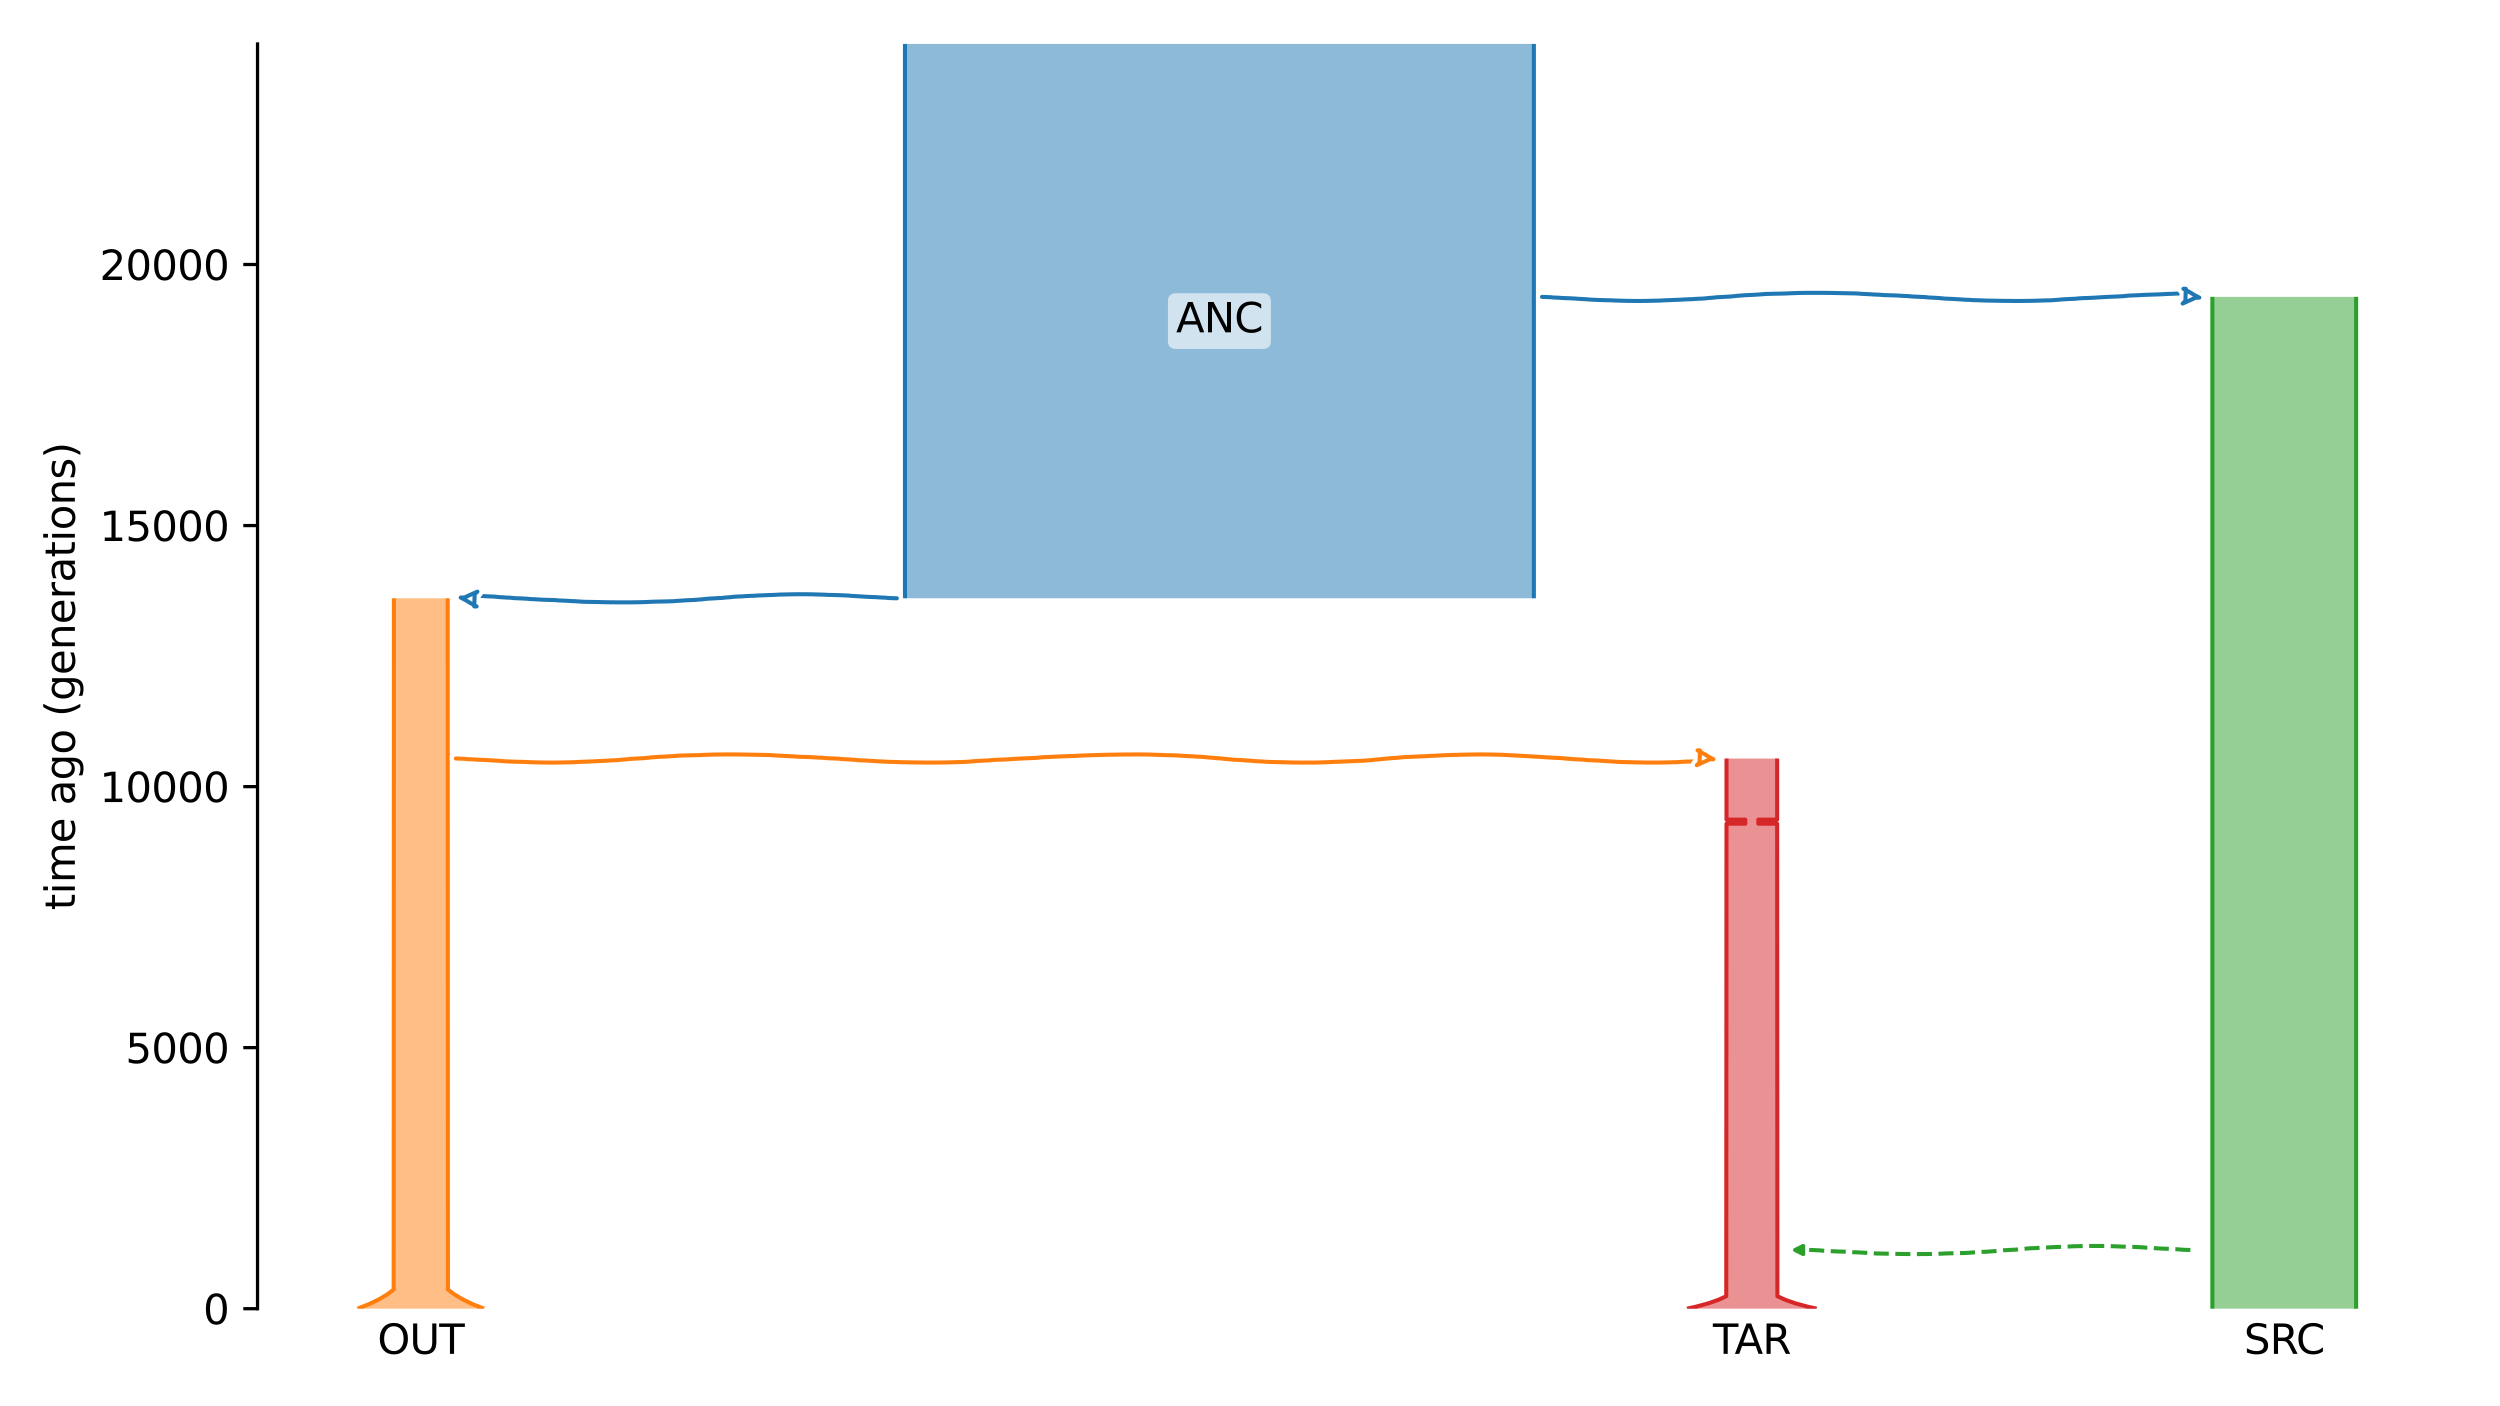 <?xml version="1.0" encoding="utf-8" standalone="no"?>
<!DOCTYPE svg PUBLIC "-//W3C//DTD SVG 1.1//EN"
  "http://www.w3.org/Graphics/SVG/1.1/DTD/svg11.dtd">
<svg xmlns:xlink="http://www.w3.org/1999/xlink" width="614.4pt" height="345.6pt" viewBox="0 0 614.4 345.6" xmlns="http://www.w3.org/2000/svg" version="1.1">
 <defs>
  <style type="text/css">*{stroke-linejoin: round; stroke-linecap: butt}</style>
 </defs>
 <g id="figure_1">
  <g id="patch_1">
   <path d="M 0 345.6 
L 614.4 345.6 
L 614.4 0 
L 0 0 
z
" style="fill: #ffffff"/>
  </g>
  <g id="axes_1">
   <g id="patch_2">
    <path d="M 63.291 321.622 
L 603.6 321.622 
L 603.6 10.8 
L 63.291 10.8 
z
" style="fill: #ffffff"/>
   </g>
   <path d="M 538.305 307.2 
L 537.305 307.169 
L 536.305 307.132 
L 535.305 307.034 
L 534.305 307.002 
L 533.305 306.928 
L 532.305 306.889 
L 531.305 306.854 
L 530.305 306.796 
L 529.305 306.726 
L 528.305 306.674 
L 527.305 306.615 
L 526.305 306.527 
L 525.305 306.48 
L 524.305 306.438 
L 523.305 306.408 
L 522.305 306.382 
L 521.305 306.36 
L 520.305 306.306 
L 519.305 306.278 
L 518.305 306.248 
L 517.305 306.223 
L 516.305 306.212 
L 515.305 306.202 
L 514.305 306.202 
L 513.305 306.211 
L 512.305 306.223 
L 511.305 306.254 
L 510.305 306.265 
L 509.305 306.295 
L 508.305 306.355 
L 507.305 306.392 
L 506.305 306.431 
L 505.305 306.474 
L 504.305 306.507 
L 503.305 306.574 
L 502.305 306.613 
L 501.305 306.656 
L 500.305 306.726 
L 499.305 306.763 
L 498.305 306.821 
L 497.305 306.932 
L 496.305 307.003 
L 495.305 307.116 
L 494.305 307.162 
L 493.305 307.223 
L 492.305 307.271 
L 491.305 307.352 
L 490.305 307.471 
L 489.305 307.541 
L 488.305 307.624 
L 487.305 307.657 
L 486.305 307.708 
L 485.305 307.777 
L 484.305 307.843 
L 483.305 307.92 
L 482.305 307.947 
L 481.305 307.974 
L 480.305 307.996 
L 479.305 308.016 
L 478.305 308.042 
L 477.305 308.092 
L 476.305 308.127 
L 475.305 308.163 
L 474.305 308.178 
L 473.305 308.194 
L 472.305 308.198 
L 471.305 308.2 
L 470.305 308.2 
L 469.305 308.198 
L 468.305 308.184 
L 467.305 308.176 
L 466.305 308.154 
L 465.305 308.131 
L 464.305 308.114 
L 463.305 308.096 
L 462.305 308.075 
L 461.305 308.059 
L 460.305 307.996 
L 459.305 307.921 
L 458.305 307.888 
L 457.305 307.82 
L 456.305 307.766 
L 455.305 307.733 
L 454.305 307.643 
L 453.305 307.614 
L 452.305 307.583 
L 451.305 307.552 
L 450.305 307.497 
L 449.305 307.432 
L 448.305 307.394 
L 447.305 307.298 
L 446.305 307.249 
L 445.305 307.205 
L 444.305 307.165 
L 443.305 307.056 
L 442.158 307.015 
" clip-path="url(#p89b4f43049)" style="fill: none; stroke-dasharray: 3.7,1.6; stroke-dashoffset: 0; stroke: #2ca02c"/>
   <g id="patch_3">
    <path d="M 222.404 10.8 
L 222.404 147.036 
M 376.963 10.8 
L 376.963 147.036 
" clip-path="url(#p89b4f43049)" style="fill: none; stroke: #ffffff; stroke-width: 3; stroke-linejoin: miter"/>
    <path d="M 222.404 10.8 
L 222.404 147.036 
M 376.963 10.8 
L 376.963 147.036 
" clip-path="url(#p89b4f43049)" style="fill: none; stroke: #1f77b4; stroke-linejoin: miter"/>
    <g id="PolyCollection_1">
     <path d="M 376.963 10.8 
L 222.404 10.8 
L 222.404 147.036 
L 376.963 147.036 
L 376.963 147.036 
L 376.963 10.8 
z
" clip-path="url(#p89b4f43049)" style="fill: #1f77b4; fill-opacity: 0.5"/>
    </g>
    <g id="patch_4">
     <path d="M 96.805 147.036 
L 96.748 316.935 
L 95.138 318.131 
L 93.139 319.326 
L 90.768 320.474 
L 87.984 321.574 
L 87.85 321.622 
M 110.025 147.036 
L 110.083 316.935 
L 111.693 318.131 
L 113.691 319.326 
L 116.062 320.474 
L 118.847 321.574 
L 118.981 321.622 
L 118.981 321.622 
" clip-path="url(#p89b4f43049)" style="fill: none; stroke: #ffffff; stroke-width: 3; stroke-linejoin: miter"/>
     <path d="M 96.805 147.036 
L 96.748 316.935 
L 95.138 318.131 
L 93.139 319.326 
L 90.768 320.474 
L 87.984 321.574 
L 87.85 321.622 
M 110.025 147.036 
L 110.083 316.935 
L 111.693 318.131 
L 113.691 319.326 
L 116.062 320.474 
L 118.847 321.574 
L 118.981 321.622 
L 118.981 321.622 
" clip-path="url(#p89b4f43049)" style="fill: none; stroke: #ff7f0e; stroke-linejoin: miter"/>
     <g id="PolyCollection_2">
      <path d="M 110.025 147.036 
L 96.805 147.036 
L 96.805 316.887 
L 96.805 316.887 
L 96.748 316.935 
L 96.69 316.983 
L 96.631 317.031 
L 96.572 317.079 
L 96.513 317.126 
L 96.453 317.174 
L 96.393 317.222 
L 96.332 317.27 
L 96.27 317.318 
L 96.208 317.366 
L 96.145 317.413 
L 96.082 317.461 
L 96.018 317.509 
L 95.954 317.557 
L 95.889 317.605 
L 95.824 317.653 
L 95.758 317.7 
L 95.691 317.748 
L 95.624 317.796 
L 95.557 317.844 
L 95.488 317.892 
L 95.42 317.939 
L 95.35 317.987 
L 95.28 318.035 
L 95.209 318.083 
L 95.138 318.131 
L 95.066 318.179 
L 94.994 318.226 
L 94.92 318.274 
L 94.847 318.322 
L 94.772 318.37 
L 94.697 318.418 
L 94.621 318.466 
L 94.545 318.513 
L 94.468 318.561 
L 94.39 318.609 
L 94.312 318.657 
L 94.233 318.705 
L 94.153 318.752 
L 94.072 318.8 
L 93.991 318.848 
L 93.909 318.896 
L 93.827 318.944 
L 93.743 318.992 
L 93.659 319.039 
L 93.574 319.087 
L 93.489 319.135 
L 93.403 319.183 
L 93.316 319.231 
L 93.228 319.279 
L 93.139 319.326 
L 93.05 319.374 
L 92.96 319.422 
L 92.869 319.47 
L 92.778 319.518 
L 92.685 319.565 
L 92.592 319.613 
L 92.498 319.661 
L 92.403 319.709 
L 92.307 319.757 
L 92.211 319.805 
L 92.114 319.852 
L 92.015 319.9 
L 91.916 319.948 
L 91.816 319.996 
L 91.716 320.044 
L 91.614 320.092 
L 91.512 320.139 
L 91.408 320.187 
L 91.304 320.235 
L 91.199 320.283 
L 91.092 320.331 
L 90.985 320.378 
L 90.877 320.426 
L 90.768 320.474 
L 90.659 320.522 
L 90.548 320.57 
L 90.436 320.618 
L 90.323 320.665 
L 90.209 320.713 
L 90.095 320.761 
L 89.979 320.809 
L 89.862 320.857 
L 89.744 320.905 
L 89.626 320.952 
L 89.506 321 
L 89.385 321.048 
L 89.263 321.096 
L 89.14 321.144 
L 89.016 321.191 
L 88.891 321.239 
L 88.765 321.287 
L 88.637 321.335 
L 88.509 321.383 
L 88.38 321.431 
L 88.249 321.478 
L 88.117 321.526 
L 87.984 321.574 
L 87.85 321.622 
L 118.981 321.622 
L 118.981 321.622 
L 118.847 321.574 
L 118.714 321.526 
L 118.582 321.478 
L 118.451 321.431 
L 118.322 321.383 
L 118.193 321.335 
L 118.066 321.287 
L 117.94 321.239 
L 117.815 321.191 
L 117.691 321.144 
L 117.568 321.096 
L 117.446 321.048 
L 117.325 321 
L 117.205 320.952 
L 117.086 320.905 
L 116.969 320.857 
L 116.852 320.809 
L 116.736 320.761 
L 116.621 320.713 
L 116.508 320.665 
L 116.395 320.618 
L 116.283 320.57 
L 116.172 320.522 
L 116.062 320.474 
L 115.953 320.426 
L 115.845 320.378 
L 115.738 320.331 
L 115.632 320.283 
L 115.527 320.235 
L 115.423 320.187 
L 115.319 320.139 
L 115.217 320.092 
L 115.115 320.044 
L 115.014 319.996 
L 114.914 319.948 
L 114.815 319.9 
L 114.717 319.852 
L 114.62 319.805 
L 114.523 319.757 
L 114.428 319.709 
L 114.333 319.661 
L 114.239 319.613 
L 114.145 319.565 
L 114.053 319.518 
L 113.961 319.47 
L 113.871 319.422 
L 113.781 319.374 
L 113.691 319.326 
L 113.603 319.279 
L 113.515 319.231 
L 113.428 319.183 
L 113.342 319.135 
L 113.256 319.087 
L 113.171 319.039 
L 113.087 318.992 
L 113.004 318.944 
L 112.922 318.896 
L 112.84 318.848 
L 112.758 318.8 
L 112.678 318.752 
L 112.598 318.705 
L 112.519 318.657 
L 112.441 318.609 
L 112.363 318.561 
L 112.286 318.513 
L 112.209 318.466 
L 112.134 318.418 
L 112.059 318.37 
L 111.984 318.322 
L 111.91 318.274 
L 111.837 318.226 
L 111.765 318.179 
L 111.693 318.131 
L 111.621 318.083 
L 111.551 318.035 
L 111.481 317.987 
L 111.411 317.939 
L 111.342 317.892 
L 111.274 317.844 
L 111.206 317.796 
L 111.139 317.748 
L 111.073 317.7 
L 111.007 317.653 
L 110.941 317.605 
L 110.877 317.557 
L 110.812 317.509 
L 110.749 317.461 
L 110.685 317.413 
L 110.623 317.366 
L 110.561 317.318 
L 110.499 317.27 
L 110.438 317.222 
L 110.378 317.174 
L 110.318 317.126 
L 110.258 317.079 
L 110.199 317.031 
L 110.141 316.983 
L 110.083 316.935 
L 110.025 316.887 
L 110.025 316.887 
L 110.025 147.036 
z
" clip-path="url(#p89b4f43049)" style="fill: #ff7f0e; fill-opacity: 0.5"/>
     </g>
     <g id="patch_5">
      <path d="M 543.708 72.964 
L 543.708 321.622 
M 579.04 72.964 
L 579.04 321.622 
" clip-path="url(#p89b4f43049)" style="fill: none; stroke: #ffffff; stroke-width: 3; stroke-linejoin: miter"/>
      <path d="M 543.708 72.964 
L 543.708 321.622 
M 579.04 72.964 
L 579.04 321.622 
" clip-path="url(#p89b4f43049)" style="fill: none; stroke: #2ca02c; stroke-linejoin: miter"/>
      <g id="PolyCollection_3">
       <path d="M 579.04 72.964 
L 543.708 72.964 
L 543.708 321.622 
L 579.04 321.622 
L 579.04 321.622 
L 579.04 72.964 
z
" clip-path="url(#p89b4f43049)" style="fill: #2ca02c; fill-opacity: 0.5"/>
      </g>
      <g id="patch_6">
       <path d="M 424.303 186.413 
L 424.303 201.437 
L 428.929 201.437 
L 428.929 202.438 
L 424.303 202.438 
L 424.243 318.561 
L 422.33 319.435 
L 419.934 320.279 
L 416.839 321.122 
L 414.593 321.622 
M 436.755 186.413 
L 436.755 201.437 
L 432.128 201.437 
L 432.128 202.438 
L 436.755 202.438 
L 436.814 318.561 
L 438.728 319.435 
L 441.124 320.279 
L 444.219 321.122 
L 446.465 321.622 
L 446.465 321.622 
" clip-path="url(#p89b4f43049)" style="fill: none; stroke: #ffffff; stroke-width: 3; stroke-linejoin: miter"/>
       <path d="M 424.303 186.413 
L 424.303 201.437 
L 428.929 201.437 
L 428.929 202.438 
L 424.303 202.438 
L 424.243 318.561 
L 422.33 319.435 
L 419.934 320.279 
L 416.839 321.122 
L 414.593 321.622 
M 436.755 186.413 
L 436.755 201.437 
L 432.128 201.437 
L 432.128 202.438 
L 436.755 202.438 
L 436.814 318.561 
L 438.728 319.435 
L 441.124 320.279 
L 444.219 321.122 
L 446.465 321.622 
L 446.465 321.622 
" clip-path="url(#p89b4f43049)" style="fill: none; stroke: #d62728; stroke-linejoin: miter"/>
       <g id="PolyCollection_4">
        <path d="M 436.755 186.413 
L 424.303 186.413 
L 424.303 201.437 
L 428.929 201.437 
L 428.929 202.438 
L 424.303 202.438 
L 424.303 318.53 
L 424.303 318.53 
L 424.243 318.561 
L 424.183 318.592 
L 424.123 318.623 
L 424.062 318.655 
L 424 318.686 
L 423.938 318.717 
L 423.875 318.748 
L 423.812 318.78 
L 423.747 318.811 
L 423.683 318.842 
L 423.617 318.873 
L 423.552 318.905 
L 423.485 318.936 
L 423.418 318.967 
L 423.35 318.998 
L 423.282 319.029 
L 423.212 319.061 
L 423.143 319.092 
L 423.072 319.123 
L 423.001 319.154 
L 422.929 319.186 
L 422.857 319.217 
L 422.784 319.248 
L 422.71 319.279 
L 422.635 319.311 
L 422.56 319.342 
L 422.484 319.373 
L 422.407 319.404 
L 422.33 319.435 
L 422.251 319.467 
L 422.172 319.498 
L 422.093 319.529 
L 422.012 319.56 
L 421.931 319.592 
L 421.849 319.623 
L 421.766 319.654 
L 421.683 319.685 
L 421.598 319.717 
L 421.513 319.748 
L 421.427 319.779 
L 421.34 319.81 
L 421.253 319.842 
L 421.164 319.873 
L 421.075 319.904 
L 420.985 319.935 
L 420.894 319.966 
L 420.802 319.998 
L 420.709 320.029 
L 420.615 320.06 
L 420.521 320.091 
L 420.425 320.123 
L 420.329 320.154 
L 420.232 320.185 
L 420.133 320.216 
L 420.034 320.248 
L 419.934 320.279 
L 419.833 320.31 
L 419.731 320.341 
L 419.628 320.373 
L 419.524 320.404 
L 419.419 320.435 
L 419.313 320.466 
L 419.206 320.497 
L 419.098 320.529 
L 418.989 320.56 
L 418.879 320.591 
L 418.768 320.622 
L 418.656 320.654 
L 418.543 320.685 
L 418.428 320.716 
L 418.313 320.747 
L 418.196 320.779 
L 418.079 320.81 
L 417.96 320.841 
L 417.84 320.872 
L 417.719 320.903 
L 417.597 320.935 
L 417.473 320.966 
L 417.349 320.997 
L 417.223 321.028 
L 417.096 321.06 
L 416.968 321.091 
L 416.839 321.122 
L 416.708 321.153 
L 416.576 321.185 
L 416.443 321.216 
L 416.309 321.247 
L 416.173 321.278 
L 416.036 321.31 
L 415.898 321.341 
L 415.759 321.372 
L 415.618 321.403 
L 415.475 321.434 
L 415.332 321.466 
L 415.187 321.497 
L 415.041 321.528 
L 414.893 321.559 
L 414.744 321.591 
L 414.593 321.622 
L 446.465 321.622 
L 446.465 321.622 
L 446.314 321.591 
L 446.165 321.559 
L 446.017 321.528 
L 445.871 321.497 
L 445.726 321.466 
L 445.582 321.434 
L 445.44 321.403 
L 445.299 321.372 
L 445.16 321.341 
L 445.021 321.31 
L 444.884 321.278 
L 444.749 321.247 
L 444.614 321.216 
L 444.481 321.185 
L 444.35 321.153 
L 444.219 321.122 
L 444.09 321.091 
L 443.962 321.06 
L 443.835 321.028 
L 443.709 320.997 
L 443.584 320.966 
L 443.461 320.935 
L 443.339 320.903 
L 443.218 320.872 
L 443.098 320.841 
L 442.979 320.81 
L 442.862 320.779 
L 442.745 320.747 
L 442.63 320.716 
L 442.515 320.685 
L 442.402 320.654 
L 442.29 320.622 
L 442.179 320.591 
L 442.069 320.56 
L 441.96 320.529 
L 441.852 320.497 
L 441.745 320.466 
L 441.639 320.435 
L 441.534 320.404 
L 441.43 320.373 
L 441.327 320.341 
L 441.225 320.31 
L 441.124 320.279 
L 441.024 320.248 
L 440.924 320.216 
L 440.826 320.185 
L 440.729 320.154 
L 440.633 320.123 
L 440.537 320.091 
L 440.443 320.06 
L 440.349 320.029 
L 440.256 319.998 
L 440.164 319.966 
L 440.073 319.935 
L 439.983 319.904 
L 439.894 319.873 
L 439.805 319.842 
L 439.717 319.81 
L 439.631 319.779 
L 439.545 319.748 
L 439.46 319.717 
L 439.375 319.685 
L 439.292 319.654 
L 439.209 319.623 
L 439.127 319.592 
L 439.046 319.56 
L 438.965 319.529 
L 438.885 319.498 
L 438.806 319.467 
L 438.728 319.435 
L 438.651 319.404 
L 438.574 319.373 
L 438.498 319.342 
L 438.423 319.311 
L 438.348 319.279 
L 438.274 319.248 
L 438.201 319.217 
L 438.129 319.186 
L 438.057 319.154 
L 437.986 319.123 
L 437.915 319.092 
L 437.845 319.061 
L 437.776 319.029 
L 437.708 318.998 
L 437.64 318.967 
L 437.573 318.936 
L 437.506 318.905 
L 437.44 318.873 
L 437.375 318.842 
L 437.31 318.811 
L 437.246 318.78 
L 437.183 318.748 
L 437.12 318.717 
L 437.058 318.686 
L 436.996 318.655 
L 436.935 318.623 
L 436.874 318.592 
L 436.814 318.561 
L 436.755 318.53 
L 436.755 318.53 
L 436.755 202.438 
L 432.128 202.438 
L 432.128 201.437 
L 436.755 201.437 
L 436.755 186.413 
z
" clip-path="url(#p89b4f43049)" style="fill: #d62728; fill-opacity: 0.5"/>
       </g>
       <g id="matplotlib.axis_1">
        <g id="xtick_1">
         <g id="line2d_1"/>
         <g id="text_1">
          <!-- OUT -->
          <g transform="translate(92.766 332.72) scale(0.1 -0.1)">
           <defs>
            <path id="DejaVuSans-4f" d="M 2522 4238 
Q 1834 4238 1429 3725 
Q 1025 3213 1025 2328 
Q 1025 1447 1429 934 
Q 1834 422 2522 422 
Q 3209 422 3611 934 
Q 4013 1447 4013 2328 
Q 4013 3213 3611 3725 
Q 3209 4238 2522 4238 
z
M 2522 4750 
Q 3503 4750 4090 4092 
Q 4678 3434 4678 2328 
Q 4678 1225 4090 567 
Q 3503 -91 2522 -91 
Q 1538 -91 948 565 
Q 359 1222 359 2328 
Q 359 3434 948 4092 
Q 1538 4750 2522 4750 
z
" transform="scale(0.016)"/>
            <path id="DejaVuSans-55" d="M 556 4666 
L 1191 4666 
L 1191 1831 
Q 1191 1081 1462 751 
Q 1734 422 2344 422 
Q 2950 422 3222 751 
Q 3494 1081 3494 1831 
L 3494 4666 
L 4128 4666 
L 4128 1753 
Q 4128 841 3676 375 
Q 3225 -91 2344 -91 
Q 1459 -91 1007 375 
Q 556 841 556 1753 
L 556 4666 
z
" transform="scale(0.016)"/>
            <path id="DejaVuSans-54" d="M -19 4666 
L 3928 4666 
L 3928 4134 
L 2272 4134 
L 2272 0 
L 1638 0 
L 1638 4134 
L -19 4134 
L -19 4666 
z
" transform="scale(0.016)"/>
           </defs>
           <use xlink:href="#DejaVuSans-4f"/>
           <use xlink:href="#DejaVuSans-55" x="78.711"/>
           <use xlink:href="#DejaVuSans-54" x="151.904"/>
          </g>
         </g>
        </g>
        <g id="xtick_2">
         <g id="line2d_2"/>
         <g id="text_2">
          <!-- SRC -->
          <g transform="translate(551.484 332.72) scale(0.1 -0.1)">
           <defs>
            <path id="DejaVuSans-53" d="M 3425 4513 
L 3425 3897 
Q 3066 4069 2747 4153 
Q 2428 4238 2131 4238 
Q 1616 4238 1336 4038 
Q 1056 3838 1056 3469 
Q 1056 3159 1242 3001 
Q 1428 2844 1947 2747 
L 2328 2669 
Q 3034 2534 3370 2195 
Q 3706 1856 3706 1288 
Q 3706 609 3251 259 
Q 2797 -91 1919 -91 
Q 1588 -91 1214 -16 
Q 841 59 441 206 
L 441 856 
Q 825 641 1194 531 
Q 1563 422 1919 422 
Q 2459 422 2753 634 
Q 3047 847 3047 1241 
Q 3047 1584 2836 1778 
Q 2625 1972 2144 2069 
L 1759 2144 
Q 1053 2284 737 2584 
Q 422 2884 422 3419 
Q 422 4038 858 4394 
Q 1294 4750 2059 4750 
Q 2388 4750 2728 4690 
Q 3069 4631 3425 4513 
z
" transform="scale(0.016)"/>
            <path id="DejaVuSans-52" d="M 2841 2188 
Q 3044 2119 3236 1894 
Q 3428 1669 3622 1275 
L 4263 0 
L 3584 0 
L 2988 1197 
Q 2756 1666 2539 1819 
Q 2322 1972 1947 1972 
L 1259 1972 
L 1259 0 
L 628 0 
L 628 4666 
L 2053 4666 
Q 2853 4666 3247 4331 
Q 3641 3997 3641 3322 
Q 3641 2881 3436 2590 
Q 3231 2300 2841 2188 
z
M 1259 4147 
L 1259 2491 
L 2053 2491 
Q 2509 2491 2742 2702 
Q 2975 2913 2975 3322 
Q 2975 3731 2742 3939 
Q 2509 4147 2053 4147 
L 1259 4147 
z
" transform="scale(0.016)"/>
            <path id="DejaVuSans-43" d="M 4122 4306 
L 4122 3641 
Q 3803 3938 3442 4084 
Q 3081 4231 2675 4231 
Q 1875 4231 1450 3742 
Q 1025 3253 1025 2328 
Q 1025 1406 1450 917 
Q 1875 428 2675 428 
Q 3081 428 3442 575 
Q 3803 722 4122 1019 
L 4122 359 
Q 3791 134 3420 21 
Q 3050 -91 2638 -91 
Q 1578 -91 968 557 
Q 359 1206 359 2328 
Q 359 3453 968 4101 
Q 1578 4750 2638 4750 
Q 3056 4750 3426 4639 
Q 3797 4528 4122 4306 
z
" transform="scale(0.016)"/>
           </defs>
           <use xlink:href="#DejaVuSans-53"/>
           <use xlink:href="#DejaVuSans-52" x="63.477"/>
           <use xlink:href="#DejaVuSans-43" x="127.959"/>
          </g>
         </g>
        </g>
        <g id="xtick_3">
         <g id="line2d_3"/>
         <g id="text_3">
          <!-- TAR -->
          <g transform="translate(420.968 332.72) scale(0.1 -0.1)">
           <defs>
            <path id="DejaVuSans-41" d="M 2188 4044 
L 1331 1722 
L 3047 1722 
L 2188 4044 
z
M 1831 4666 
L 2547 4666 
L 4325 0 
L 3669 0 
L 3244 1197 
L 1141 1197 
L 716 0 
L 50 0 
L 1831 4666 
z
" transform="scale(0.016)"/>
           </defs>
           <use xlink:href="#DejaVuSans-54"/>
           <use xlink:href="#DejaVuSans-41" x="53.334"/>
           <use xlink:href="#DejaVuSans-52" x="121.742"/>
          </g>
         </g>
        </g>
       </g>
       <g id="matplotlib.axis_2">
        <g id="ytick_1">
         <g id="line2d_4">
          <defs>
           <path id="mc93899ea67" d="M 0 0 
L -3.5 0 
" style="stroke: #000000; stroke-width: 0.8"/>
          </defs>
          <g>
           <use xlink:href="#mc93899ea67" x="63.291" y="321.622" style="stroke: #000000; stroke-width: 0.8"/>
          </g>
         </g>
         <g id="text_4">
          <!-- 0 -->
          <g transform="translate(49.928 325.421) scale(0.1 -0.1)">
           <defs>
            <path id="DejaVuSans-30" d="M 2034 4250 
Q 1547 4250 1301 3770 
Q 1056 3291 1056 2328 
Q 1056 1369 1301 889 
Q 1547 409 2034 409 
Q 2525 409 2770 889 
Q 3016 1369 3016 2328 
Q 3016 3291 2770 3770 
Q 2525 4250 2034 4250 
z
M 2034 4750 
Q 2819 4750 3233 4129 
Q 3647 3509 3647 2328 
Q 3647 1150 3233 529 
Q 2819 -91 2034 -91 
Q 1250 -91 836 529 
Q 422 1150 422 2328 
Q 422 3509 836 4129 
Q 1250 4750 2034 4750 
z
" transform="scale(0.016)"/>
           </defs>
           <use xlink:href="#DejaVuSans-30"/>
          </g>
         </g>
        </g>
        <g id="ytick_2">
         <g id="line2d_5">
          <g>
           <use xlink:href="#mc93899ea67" x="63.291" y="257.469" style="stroke: #000000; stroke-width: 0.8"/>
          </g>
         </g>
         <g id="text_5">
          <!-- 5000 -->
          <g transform="translate(30.841 261.268) scale(0.1 -0.1)">
           <defs>
            <path id="DejaVuSans-35" d="M 691 4666 
L 3169 4666 
L 3169 4134 
L 1269 4134 
L 1269 2991 
Q 1406 3038 1543 3061 
Q 1681 3084 1819 3084 
Q 2600 3084 3056 2656 
Q 3513 2228 3513 1497 
Q 3513 744 3044 326 
Q 2575 -91 1722 -91 
Q 1428 -91 1123 -41 
Q 819 9 494 109 
L 494 744 
Q 775 591 1075 516 
Q 1375 441 1709 441 
Q 2250 441 2565 725 
Q 2881 1009 2881 1497 
Q 2881 1984 2565 2268 
Q 2250 2553 1709 2553 
Q 1456 2553 1204 2497 
Q 953 2441 691 2322 
L 691 4666 
z
" transform="scale(0.016)"/>
           </defs>
           <use xlink:href="#DejaVuSans-35"/>
           <use xlink:href="#DejaVuSans-30" x="63.623"/>
           <use xlink:href="#DejaVuSans-30" x="127.246"/>
           <use xlink:href="#DejaVuSans-30" x="190.869"/>
          </g>
         </g>
        </g>
        <g id="ytick_3">
         <g id="line2d_6">
          <g>
           <use xlink:href="#mc93899ea67" x="63.291" y="193.316" style="stroke: #000000; stroke-width: 0.8"/>
          </g>
         </g>
         <g id="text_6">
          <!-- 10000 -->
          <g transform="translate(24.478 197.115) scale(0.1 -0.1)">
           <defs>
            <path id="DejaVuSans-31" d="M 794 531 
L 1825 531 
L 1825 4091 
L 703 3866 
L 703 4441 
L 1819 4666 
L 2450 4666 
L 2450 531 
L 3481 531 
L 3481 0 
L 794 0 
L 794 531 
z
" transform="scale(0.016)"/>
           </defs>
           <use xlink:href="#DejaVuSans-31"/>
           <use xlink:href="#DejaVuSans-30" x="63.623"/>
           <use xlink:href="#DejaVuSans-30" x="127.246"/>
           <use xlink:href="#DejaVuSans-30" x="190.869"/>
           <use xlink:href="#DejaVuSans-30" x="254.492"/>
          </g>
         </g>
        </g>
        <g id="ytick_4">
         <g id="line2d_7">
          <g>
           <use xlink:href="#mc93899ea67" x="63.291" y="129.163" style="stroke: #000000; stroke-width: 0.8"/>
          </g>
         </g>
         <g id="text_7">
          <!-- 15000 -->
          <g transform="translate(24.478 132.962) scale(0.1 -0.1)">
           <use xlink:href="#DejaVuSans-31"/>
           <use xlink:href="#DejaVuSans-35" x="63.623"/>
           <use xlink:href="#DejaVuSans-30" x="127.246"/>
           <use xlink:href="#DejaVuSans-30" x="190.869"/>
           <use xlink:href="#DejaVuSans-30" x="254.492"/>
          </g>
         </g>
        </g>
        <g id="ytick_5">
         <g id="line2d_8">
          <g>
           <use xlink:href="#mc93899ea67" x="63.291" y="65.009" style="stroke: #000000; stroke-width: 0.8"/>
          </g>
         </g>
         <g id="text_8">
          <!-- 20000 -->
          <g transform="translate(24.478 68.809) scale(0.1 -0.1)">
           <defs>
            <path id="DejaVuSans-32" d="M 1228 531 
L 3431 531 
L 3431 0 
L 469 0 
L 469 531 
Q 828 903 1448 1529 
Q 2069 2156 2228 2338 
Q 2531 2678 2651 2914 
Q 2772 3150 2772 3378 
Q 2772 3750 2511 3984 
Q 2250 4219 1831 4219 
Q 1534 4219 1204 4116 
Q 875 4013 500 3803 
L 500 4441 
Q 881 4594 1212 4672 
Q 1544 4750 1819 4750 
Q 2544 4750 2975 4387 
Q 3406 4025 3406 3419 
Q 3406 3131 3298 2873 
Q 3191 2616 2906 2266 
Q 2828 2175 2409 1742 
Q 1991 1309 1228 531 
z
" transform="scale(0.016)"/>
           </defs>
           <use xlink:href="#DejaVuSans-32"/>
           <use xlink:href="#DejaVuSans-30" x="63.623"/>
           <use xlink:href="#DejaVuSans-30" x="127.246"/>
           <use xlink:href="#DejaVuSans-30" x="190.869"/>
           <use xlink:href="#DejaVuSans-30" x="254.492"/>
          </g>
         </g>
        </g>
        <g id="text_9">
         <!-- time ago (generations) -->
         <g transform="translate(18.398 223.682) rotate(-90) scale(0.1 -0.1)">
          <defs>
           <path id="DejaVuSans-74" d="M 1172 4494 
L 1172 3500 
L 2356 3500 
L 2356 3053 
L 1172 3053 
L 1172 1153 
Q 1172 725 1289 603 
Q 1406 481 1766 481 
L 2356 481 
L 2356 0 
L 1766 0 
Q 1100 0 847 248 
Q 594 497 594 1153 
L 594 3053 
L 172 3053 
L 172 3500 
L 594 3500 
L 594 4494 
L 1172 4494 
z
" transform="scale(0.016)"/>
           <path id="DejaVuSans-69" d="M 603 3500 
L 1178 3500 
L 1178 0 
L 603 0 
L 603 3500 
z
M 603 4863 
L 1178 4863 
L 1178 4134 
L 603 4134 
L 603 4863 
z
" transform="scale(0.016)"/>
           <path id="DejaVuSans-6d" d="M 3328 2828 
Q 3544 3216 3844 3400 
Q 4144 3584 4550 3584 
Q 5097 3584 5394 3201 
Q 5691 2819 5691 2113 
L 5691 0 
L 5113 0 
L 5113 2094 
Q 5113 2597 4934 2840 
Q 4756 3084 4391 3084 
Q 3944 3084 3684 2787 
Q 3425 2491 3425 1978 
L 3425 0 
L 2847 0 
L 2847 2094 
Q 2847 2600 2669 2842 
Q 2491 3084 2119 3084 
Q 1678 3084 1418 2786 
Q 1159 2488 1159 1978 
L 1159 0 
L 581 0 
L 581 3500 
L 1159 3500 
L 1159 2956 
Q 1356 3278 1631 3431 
Q 1906 3584 2284 3584 
Q 2666 3584 2933 3390 
Q 3200 3197 3328 2828 
z
" transform="scale(0.016)"/>
           <path id="DejaVuSans-65" d="M 3597 1894 
L 3597 1613 
L 953 1613 
Q 991 1019 1311 708 
Q 1631 397 2203 397 
Q 2534 397 2845 478 
Q 3156 559 3463 722 
L 3463 178 
Q 3153 47 2828 -22 
Q 2503 -91 2169 -91 
Q 1331 -91 842 396 
Q 353 884 353 1716 
Q 353 2575 817 3079 
Q 1281 3584 2069 3584 
Q 2775 3584 3186 3129 
Q 3597 2675 3597 1894 
z
M 3022 2063 
Q 3016 2534 2758 2815 
Q 2500 3097 2075 3097 
Q 1594 3097 1305 2825 
Q 1016 2553 972 2059 
L 3022 2063 
z
" transform="scale(0.016)"/>
           <path id="DejaVuSans-20" transform="scale(0.016)"/>
           <path id="DejaVuSans-61" d="M 2194 1759 
Q 1497 1759 1228 1600 
Q 959 1441 959 1056 
Q 959 750 1161 570 
Q 1363 391 1709 391 
Q 2188 391 2477 730 
Q 2766 1069 2766 1631 
L 2766 1759 
L 2194 1759 
z
M 3341 1997 
L 3341 0 
L 2766 0 
L 2766 531 
Q 2569 213 2275 61 
Q 1981 -91 1556 -91 
Q 1019 -91 701 211 
Q 384 513 384 1019 
Q 384 1609 779 1909 
Q 1175 2209 1959 2209 
L 2766 2209 
L 2766 2266 
Q 2766 2663 2505 2880 
Q 2244 3097 1772 3097 
Q 1472 3097 1187 3025 
Q 903 2953 641 2809 
L 641 3341 
Q 956 3463 1253 3523 
Q 1550 3584 1831 3584 
Q 2591 3584 2966 3190 
Q 3341 2797 3341 1997 
z
" transform="scale(0.016)"/>
           <path id="DejaVuSans-67" d="M 2906 1791 
Q 2906 2416 2648 2759 
Q 2391 3103 1925 3103 
Q 1463 3103 1205 2759 
Q 947 2416 947 1791 
Q 947 1169 1205 825 
Q 1463 481 1925 481 
Q 2391 481 2648 825 
Q 2906 1169 2906 1791 
z
M 3481 434 
Q 3481 -459 3084 -895 
Q 2688 -1331 1869 -1331 
Q 1566 -1331 1297 -1286 
Q 1028 -1241 775 -1147 
L 775 -588 
Q 1028 -725 1275 -790 
Q 1522 -856 1778 -856 
Q 2344 -856 2625 -561 
Q 2906 -266 2906 331 
L 2906 616 
Q 2728 306 2450 153 
Q 2172 0 1784 0 
Q 1141 0 747 490 
Q 353 981 353 1791 
Q 353 2603 747 3093 
Q 1141 3584 1784 3584 
Q 2172 3584 2450 3431 
Q 2728 3278 2906 2969 
L 2906 3500 
L 3481 3500 
L 3481 434 
z
" transform="scale(0.016)"/>
           <path id="DejaVuSans-6f" d="M 1959 3097 
Q 1497 3097 1228 2736 
Q 959 2375 959 1747 
Q 959 1119 1226 758 
Q 1494 397 1959 397 
Q 2419 397 2687 759 
Q 2956 1122 2956 1747 
Q 2956 2369 2687 2733 
Q 2419 3097 1959 3097 
z
M 1959 3584 
Q 2709 3584 3137 3096 
Q 3566 2609 3566 1747 
Q 3566 888 3137 398 
Q 2709 -91 1959 -91 
Q 1206 -91 779 398 
Q 353 888 353 1747 
Q 353 2609 779 3096 
Q 1206 3584 1959 3584 
z
" transform="scale(0.016)"/>
           <path id="DejaVuSans-28" d="M 1984 4856 
Q 1566 4138 1362 3434 
Q 1159 2731 1159 2009 
Q 1159 1288 1364 580 
Q 1569 -128 1984 -844 
L 1484 -844 
Q 1016 -109 783 600 
Q 550 1309 550 2009 
Q 550 2706 781 3412 
Q 1013 4119 1484 4856 
L 1984 4856 
z
" transform="scale(0.016)"/>
           <path id="DejaVuSans-6e" d="M 3513 2113 
L 3513 0 
L 2938 0 
L 2938 2094 
Q 2938 2591 2744 2837 
Q 2550 3084 2163 3084 
Q 1697 3084 1428 2787 
Q 1159 2491 1159 1978 
L 1159 0 
L 581 0 
L 581 3500 
L 1159 3500 
L 1159 2956 
Q 1366 3272 1645 3428 
Q 1925 3584 2291 3584 
Q 2894 3584 3203 3211 
Q 3513 2838 3513 2113 
z
" transform="scale(0.016)"/>
           <path id="DejaVuSans-72" d="M 2631 2963 
Q 2534 3019 2420 3045 
Q 2306 3072 2169 3072 
Q 1681 3072 1420 2755 
Q 1159 2438 1159 1844 
L 1159 0 
L 581 0 
L 581 3500 
L 1159 3500 
L 1159 2956 
Q 1341 3275 1631 3429 
Q 1922 3584 2338 3584 
Q 2397 3584 2469 3576 
Q 2541 3569 2628 3553 
L 2631 2963 
z
" transform="scale(0.016)"/>
           <path id="DejaVuSans-73" d="M 2834 3397 
L 2834 2853 
Q 2591 2978 2328 3040 
Q 2066 3103 1784 3103 
Q 1356 3103 1142 2972 
Q 928 2841 928 2578 
Q 928 2378 1081 2264 
Q 1234 2150 1697 2047 
L 1894 2003 
Q 2506 1872 2764 1633 
Q 3022 1394 3022 966 
Q 3022 478 2636 193 
Q 2250 -91 1575 -91 
Q 1294 -91 989 -36 
Q 684 19 347 128 
L 347 722 
Q 666 556 975 473 
Q 1284 391 1588 391 
Q 1994 391 2212 530 
Q 2431 669 2431 922 
Q 2431 1156 2273 1281 
Q 2116 1406 1581 1522 
L 1381 1569 
Q 847 1681 609 1914 
Q 372 2147 372 2553 
Q 372 3047 722 3315 
Q 1072 3584 1716 3584 
Q 2034 3584 2315 3537 
Q 2597 3491 2834 3397 
z
" transform="scale(0.016)"/>
           <path id="DejaVuSans-29" d="M 513 4856 
L 1013 4856 
Q 1481 4119 1714 3412 
Q 1947 2706 1947 2009 
Q 1947 1309 1714 600 
Q 1481 -109 1013 -844 
L 513 -844 
Q 928 -128 1133 580 
Q 1338 1288 1338 2009 
Q 1338 2731 1133 3434 
Q 928 4138 513 4856 
z
" transform="scale(0.016)"/>
          </defs>
          <use xlink:href="#DejaVuSans-74"/>
          <use xlink:href="#DejaVuSans-69" x="39.209"/>
          <use xlink:href="#DejaVuSans-6d" x="66.992"/>
          <use xlink:href="#DejaVuSans-65" x="164.404"/>
          <use xlink:href="#DejaVuSans-20" x="225.928"/>
          <use xlink:href="#DejaVuSans-61" x="257.715"/>
          <use xlink:href="#DejaVuSans-67" x="318.994"/>
          <use xlink:href="#DejaVuSans-6f" x="382.471"/>
          <use xlink:href="#DejaVuSans-20" x="443.652"/>
          <use xlink:href="#DejaVuSans-28" x="475.439"/>
          <use xlink:href="#DejaVuSans-67" x="514.453"/>
          <use xlink:href="#DejaVuSans-65" x="577.93"/>
          <use xlink:href="#DejaVuSans-6e" x="639.453"/>
          <use xlink:href="#DejaVuSans-65" x="702.832"/>
          <use xlink:href="#DejaVuSans-72" x="764.355"/>
          <use xlink:href="#DejaVuSans-61" x="805.469"/>
          <use xlink:href="#DejaVuSans-74" x="866.748"/>
          <use xlink:href="#DejaVuSans-69" x="905.957"/>
          <use xlink:href="#DejaVuSans-6f" x="933.74"/>
          <use xlink:href="#DejaVuSans-6e" x="994.922"/>
          <use xlink:href="#DejaVuSans-73" x="1058.301"/>
          <use xlink:href="#DejaVuSans-29" x="1110.4"/>
         </g>
        </g>
       </g>
       <g id="patch_7">
        <path d="M 220.405 147.036 
L 219.405 147.004 
L 218.405 146.967 
L 217.405 146.869 
L 216.405 146.837 
L 215.405 146.763 
L 214.405 146.725 
L 213.405 146.689 
L 212.405 146.632 
L 211.405 146.561 
L 210.405 146.509 
L 209.405 146.45 
L 208.405 146.362 
L 207.405 146.316 
L 206.405 146.273 
L 205.405 146.243 
L 204.405 146.217 
L 203.405 146.196 
L 202.405 146.141 
L 201.405 146.113 
L 200.405 146.084 
L 199.405 146.058 
L 198.405 146.047 
L 197.405 146.037 
L 196.405 146.037 
L 195.405 146.047 
L 194.405 146.058 
L 193.405 146.089 
L 192.405 146.101 
L 191.405 146.131 
L 190.405 146.19 
L 189.405 146.228 
L 188.405 146.267 
L 187.405 146.309 
L 186.405 146.342 
L 185.405 146.409 
L 184.405 146.448 
L 183.405 146.491 
L 182.405 146.562 
L 181.405 146.598 
L 180.405 146.656 
L 179.405 146.767 
L 178.405 146.838 
L 177.405 146.951 
L 176.405 146.997 
L 175.405 147.058 
L 174.405 147.107 
L 173.405 147.187 
L 172.405 147.306 
L 171.405 147.376 
L 170.405 147.459 
L 169.405 147.493 
L 168.405 147.544 
L 167.405 147.612 
L 166.405 147.678 
L 165.405 147.755 
L 164.405 147.783 
L 163.405 147.809 
L 162.405 147.832 
L 161.405 147.851 
L 160.405 147.878 
L 159.405 147.927 
L 158.405 147.963 
L 157.405 147.998 
L 156.405 148.014 
L 155.405 148.03 
L 154.405 148.033 
L 153.405 148.035 
L 152.405 148.035 
L 151.405 148.033 
L 150.405 148.02 
L 149.405 148.011 
L 148.405 147.99 
L 147.405 147.967 
L 146.405 147.95 
L 145.405 147.931 
L 144.405 147.911 
L 143.405 147.894 
L 142.405 147.831 
L 141.405 147.756 
L 140.405 147.723 
L 139.405 147.656 
L 138.405 147.602 
L 137.405 147.568 
L 136.405 147.478 
L 135.405 147.449 
L 134.405 147.418 
L 133.405 147.387 
L 132.405 147.332 
L 131.405 147.267 
L 130.405 147.229 
L 129.405 147.133 
L 128.405 147.084 
L 127.405 147.04 
L 126.405 147 
L 125.405 146.891 
L 124.405 146.85 
L 123.405 146.788 
L 122.405 146.718 
L 121.405 146.613 
L 120.405 146.576 
L 119.405 146.53 
L 118.405 146.462 
L 117.405 146.413 
L 116.405 146.336 
L 115.405 146.305 
L 114.405 146.236 
L 113.141 146.212 
" clip-path="url(#p89b4f43049)" style="fill: none; stroke: #ffffff; stroke-width: 3; stroke-linecap: round"/>
        <path d="M 220.405 147.036 
L 219.405 147.004 
L 218.405 146.967 
L 217.405 146.869 
L 216.405 146.837 
L 215.405 146.763 
L 214.405 146.725 
L 213.405 146.689 
L 212.405 146.632 
L 211.405 146.561 
L 210.405 146.509 
L 209.405 146.45 
L 208.405 146.362 
L 207.405 146.316 
L 206.405 146.273 
L 205.405 146.243 
L 204.405 146.217 
L 203.405 146.196 
L 202.405 146.141 
L 201.405 146.113 
L 200.405 146.084 
L 199.405 146.058 
L 198.405 146.047 
L 197.405 146.037 
L 196.405 146.037 
L 195.405 146.047 
L 194.405 146.058 
L 193.405 146.089 
L 192.405 146.101 
L 191.405 146.131 
L 190.405 146.19 
L 189.405 146.228 
L 188.405 146.267 
L 187.405 146.309 
L 186.405 146.342 
L 185.405 146.409 
L 184.405 146.448 
L 183.405 146.491 
L 182.405 146.562 
L 181.405 146.598 
L 180.405 146.656 
L 179.405 146.767 
L 178.405 146.838 
L 177.405 146.951 
L 176.405 146.997 
L 175.405 147.058 
L 174.405 147.107 
L 173.405 147.187 
L 172.405 147.306 
L 171.405 147.376 
L 170.405 147.459 
L 169.405 147.493 
L 168.405 147.544 
L 167.405 147.612 
L 166.405 147.678 
L 165.405 147.755 
L 164.405 147.783 
L 163.405 147.809 
L 162.405 147.832 
L 161.405 147.851 
L 160.405 147.878 
L 159.405 147.927 
L 158.405 147.963 
L 157.405 147.998 
L 156.405 148.014 
L 155.405 148.03 
L 154.405 148.033 
L 153.405 148.035 
L 152.405 148.035 
L 151.405 148.033 
L 150.405 148.02 
L 149.405 148.011 
L 148.405 147.99 
L 147.405 147.967 
L 146.405 147.95 
L 145.405 147.931 
L 144.405 147.911 
L 143.405 147.894 
L 142.405 147.831 
L 141.405 147.756 
L 140.405 147.723 
L 139.405 147.656 
L 138.405 147.602 
L 137.405 147.568 
L 136.405 147.478 
L 135.405 147.449 
L 134.405 147.418 
L 133.405 147.387 
L 132.405 147.332 
L 131.405 147.267 
L 130.405 147.229 
L 129.405 147.133 
L 128.405 147.084 
L 127.405 147.04 
L 126.405 147 
L 125.405 146.891 
L 124.405 146.85 
L 123.405 146.788 
L 122.405 146.718 
L 121.405 146.613 
L 120.405 146.576 
L 119.405 146.53 
L 118.405 146.462 
L 117.405 146.413 
L 116.405 146.336 
L 115.405 146.305 
L 114.405 146.236 
L 113.141 146.212 
" clip-path="url(#p89b4f43049)" style="fill: none; stroke: #1f77b4; stroke-linecap: round"/>
        <path d="M 117.141 149.036 
L 116.261 148.56 
L 115.383 148.08 
L 114.532 147.545 
L 113.23 146.858 
L 114.157 146.832 
L 115.069 146.419 
L 115.979 146.004 
L 117.322 145.397 
L 116.667 146.036 
L 116.615 147.036 
L 116.556 149.036 
z
" clip-path="url(#p89b4f43049)" style="fill: #ffffff; stroke: #ffffff; stroke-width: 3; stroke-linecap: round"/>
        <path d="M 117.141 149.036 
L 116.261 148.56 
L 115.383 148.08 
L 114.532 147.545 
L 113.23 146.858 
L 114.157 146.832 
L 115.069 146.419 
L 115.979 146.004 
L 117.322 145.397 
L 116.667 146.036 
L 116.615 147.036 
L 116.556 149.036 
z
" clip-path="url(#p89b4f43049)" style="fill: #ffffff; stroke: #1f77b4; stroke-linecap: round"/>
        <g id="patch_8">
         <path d="M 378.965 72.964 
L 379.965 72.996 
L 380.965 73.033 
L 381.965 73.13 
L 382.965 73.163 
L 383.965 73.237 
L 384.965 73.275 
L 385.965 73.311 
L 386.965 73.368 
L 387.965 73.439 
L 388.965 73.491 
L 389.965 73.55 
L 390.965 73.638 
L 391.965 73.684 
L 392.965 73.727 
L 393.965 73.757 
L 394.965 73.783 
L 395.965 73.804 
L 396.965 73.859 
L 397.965 73.887 
L 398.965 73.916 
L 399.965 73.942 
L 400.965 73.953 
L 401.965 73.963 
L 402.965 73.963 
L 403.965 73.953 
L 404.965 73.942 
L 405.965 73.911 
L 406.965 73.899 
L 407.965 73.869 
L 408.965 73.81 
L 409.965 73.772 
L 410.965 73.733 
L 411.965 73.691 
L 412.965 73.658 
L 413.965 73.591 
L 414.965 73.551 
L 415.965 73.509 
L 416.965 73.438 
L 417.965 73.402 
L 418.965 73.343 
L 419.965 73.232 
L 420.965 73.162 
L 421.965 73.049 
L 422.965 73.003 
L 423.965 72.942 
L 424.965 72.893 
L 425.965 72.813 
L 426.965 72.694 
L 427.965 72.624 
L 428.965 72.541 
L 429.965 72.507 
L 430.965 72.456 
L 431.965 72.388 
L 432.965 72.322 
L 433.965 72.245 
L 434.965 72.217 
L 435.965 72.191 
L 436.965 72.168 
L 437.965 72.149 
L 438.965 72.122 
L 439.965 72.072 
L 440.965 72.037 
L 441.965 72.002 
L 442.965 71.986 
L 443.965 71.97 
L 444.965 71.967 
L 445.965 71.965 
L 446.965 71.965 
L 447.965 71.967 
L 448.965 71.98 
L 449.965 71.989 
L 450.965 72.01 
L 451.965 72.033 
L 452.965 72.05 
L 453.965 72.069 
L 454.965 72.089 
L 455.965 72.106 
L 456.965 72.169 
L 457.965 72.244 
L 458.965 72.277 
L 459.965 72.344 
L 460.965 72.398 
L 461.965 72.432 
L 462.965 72.522 
L 463.965 72.551 
L 464.965 72.582 
L 465.965 72.613 
L 466.965 72.668 
L 467.965 72.733 
L 468.965 72.771 
L 469.965 72.867 
L 470.965 72.916 
L 471.965 72.96 
L 472.965 73 
L 473.965 73.108 
L 474.965 73.15 
L 475.965 73.212 
L 476.965 73.282 
L 477.965 73.387 
L 478.965 73.424 
L 479.965 73.47 
L 480.965 73.538 
L 481.965 73.587 
L 482.965 73.664 
L 483.965 73.695 
L 484.965 73.764 
L 485.965 73.788 
L 486.965 73.817 
L 487.965 73.859 
L 488.965 73.88 
L 489.965 73.894 
L 490.965 73.921 
L 491.965 73.93 
L 492.965 73.943 
L 493.965 73.954 
L 494.965 73.96 
L 495.965 73.964 
L 496.965 73.959 
L 497.965 73.945 
L 498.965 73.938 
L 499.965 73.913 
L 500.965 73.89 
L 501.965 73.853 
L 502.965 73.827 
L 503.965 73.805 
L 504.965 73.736 
L 505.965 73.662 
L 506.965 73.568 
L 507.965 73.517 
L 508.965 73.463 
L 509.965 73.428 
L 510.965 73.322 
L 511.965 73.269 
L 512.965 73.232 
L 513.965 73.201 
L 514.965 73.14 
L 515.965 73.073 
L 516.965 73.024 
L 517.965 72.959 
L 518.965 72.92 
L 519.965 72.878 
L 520.965 72.836 
L 521.965 72.777 
L 522.965 72.664 
L 523.965 72.612 
L 524.965 72.572 
L 525.965 72.525 
L 526.965 72.468 
L 527.965 72.436 
L 528.965 72.399 
L 529.965 72.367 
L 530.965 72.333 
L 531.965 72.275 
L 532.965 72.229 
L 533.965 72.2 
L 534.965 72.149 
L 535.965 72.124 
L 536.965 72.103 
L 537.965 72.068 
L 538.965 72.044 
L 540.592 72.03 
" clip-path="url(#p89b4f43049)" style="fill: none; stroke: #ffffff; stroke-width: 3; stroke-linecap: round"/>
         <path d="M 378.965 72.964 
L 379.965 72.996 
L 380.965 73.033 
L 381.965 73.13 
L 382.965 73.163 
L 383.965 73.237 
L 384.965 73.275 
L 385.965 73.311 
L 386.965 73.368 
L 387.965 73.439 
L 388.965 73.491 
L 389.965 73.55 
L 390.965 73.638 
L 391.965 73.684 
L 392.965 73.727 
L 393.965 73.757 
L 394.965 73.783 
L 395.965 73.804 
L 396.965 73.859 
L 397.965 73.887 
L 398.965 73.916 
L 399.965 73.942 
L 400.965 73.953 
L 401.965 73.963 
L 402.965 73.963 
L 403.965 73.953 
L 404.965 73.942 
L 405.965 73.911 
L 406.965 73.899 
L 407.965 73.869 
L 408.965 73.81 
L 409.965 73.772 
L 410.965 73.733 
L 411.965 73.691 
L 412.965 73.658 
L 413.965 73.591 
L 414.965 73.551 
L 415.965 73.509 
L 416.965 73.438 
L 417.965 73.402 
L 418.965 73.343 
L 419.965 73.232 
L 420.965 73.162 
L 421.965 73.049 
L 422.965 73.003 
L 423.965 72.942 
L 424.965 72.893 
L 425.965 72.813 
L 426.965 72.694 
L 427.965 72.624 
L 428.965 72.541 
L 429.965 72.507 
L 430.965 72.456 
L 431.965 72.388 
L 432.965 72.322 
L 433.965 72.245 
L 434.965 72.217 
L 435.965 72.191 
L 436.965 72.168 
L 437.965 72.149 
L 438.965 72.122 
L 439.965 72.072 
L 440.965 72.037 
L 441.965 72.002 
L 442.965 71.986 
L 443.965 71.97 
L 444.965 71.967 
L 445.965 71.965 
L 446.965 71.965 
L 447.965 71.967 
L 448.965 71.98 
L 449.965 71.989 
L 450.965 72.01 
L 451.965 72.033 
L 452.965 72.05 
L 453.965 72.069 
L 454.965 72.089 
L 455.965 72.106 
L 456.965 72.169 
L 457.965 72.244 
L 458.965 72.277 
L 459.965 72.344 
L 460.965 72.398 
L 461.965 72.432 
L 462.965 72.522 
L 463.965 72.551 
L 464.965 72.582 
L 465.965 72.613 
L 466.965 72.668 
L 467.965 72.733 
L 468.965 72.771 
L 469.965 72.867 
L 470.965 72.916 
L 471.965 72.96 
L 472.965 73 
L 473.965 73.108 
L 474.965 73.15 
L 475.965 73.212 
L 476.965 73.282 
L 477.965 73.387 
L 478.965 73.424 
L 479.965 73.47 
L 480.965 73.538 
L 481.965 73.587 
L 482.965 73.664 
L 483.965 73.695 
L 484.965 73.764 
L 485.965 73.788 
L 486.965 73.817 
L 487.965 73.859 
L 488.965 73.88 
L 489.965 73.894 
L 490.965 73.921 
L 491.965 73.93 
L 492.965 73.943 
L 493.965 73.954 
L 494.965 73.96 
L 495.965 73.964 
L 496.965 73.959 
L 497.965 73.945 
L 498.965 73.938 
L 499.965 73.913 
L 500.965 73.89 
L 501.965 73.853 
L 502.965 73.827 
L 503.965 73.805 
L 504.965 73.736 
L 505.965 73.662 
L 506.965 73.568 
L 507.965 73.517 
L 508.965 73.463 
L 509.965 73.428 
L 510.965 73.322 
L 511.965 73.269 
L 512.965 73.232 
L 513.965 73.201 
L 514.965 73.14 
L 515.965 73.073 
L 516.965 73.024 
L 517.965 72.959 
L 518.965 72.92 
L 519.965 72.878 
L 520.965 72.836 
L 521.965 72.777 
L 522.965 72.664 
L 523.965 72.612 
L 524.965 72.572 
L 525.965 72.525 
L 526.965 72.468 
L 527.965 72.436 
L 528.965 72.399 
L 529.965 72.367 
L 530.965 72.333 
L 531.965 72.275 
L 532.965 72.229 
L 533.965 72.2 
L 534.965 72.149 
L 535.965 72.124 
L 536.965 72.103 
L 537.965 72.068 
L 538.965 72.044 
L 540.592 72.03 
" clip-path="url(#p89b4f43049)" style="fill: none; stroke: #1f77b4; stroke-linecap: round"/>
         <path d="M 536.592 70.964 
L 537.472 71.44 
L 538.35 71.92 
L 539.201 72.455 
L 540.503 73.142 
L 539.575 73.168 
L 538.664 73.581 
L 537.753 73.996 
L 536.411 74.603 
L 537.066 73.964 
L 537.118 72.964 
L 537.177 70.964 
z
" clip-path="url(#p89b4f43049)" style="fill: #ffffff; stroke: #ffffff; stroke-width: 3; stroke-linecap: round"/>
         <path d="M 536.592 70.964 
L 537.472 71.44 
L 538.35 71.92 
L 539.201 72.455 
L 540.503 73.142 
L 539.575 73.168 
L 538.664 73.581 
L 537.753 73.996 
L 536.411 74.603 
L 537.066 73.964 
L 537.118 72.964 
L 537.177 70.964 
z
" clip-path="url(#p89b4f43049)" style="fill: #ffffff; stroke: #1f77b4; stroke-linecap: round"/>
         <g id="patch_9">
          <path d="M 112.025 186.413 
L 113.025 186.444 
L 114.025 186.481 
L 115.025 186.579 
L 116.025 186.611 
L 117.025 186.685 
L 118.025 186.724 
L 119.025 186.759 
L 120.025 186.817 
L 121.025 186.887 
L 122.025 186.939 
L 123.025 186.998 
L 124.025 187.086 
L 125.025 187.133 
L 126.025 187.175 
L 127.025 187.205 
L 128.025 187.231 
L 129.025 187.253 
L 130.025 187.307 
L 131.025 187.335 
L 132.025 187.365 
L 133.025 187.39 
L 134.025 187.401 
L 135.025 187.411 
L 136.025 187.411 
L 137.025 187.402 
L 138.025 187.39 
L 139.025 187.359 
L 140.025 187.348 
L 141.025 187.318 
L 142.025 187.258 
L 143.025 187.221 
L 144.025 187.182 
L 145.025 187.139 
L 146.025 187.106 
L 147.025 187.039 
L 148.025 187 
L 149.025 186.957 
L 150.025 186.887 
L 151.025 186.85 
L 152.025 186.792 
L 153.025 186.681 
L 154.025 186.61 
L 155.025 186.497 
L 156.025 186.452 
L 157.025 186.39 
L 158.025 186.342 
L 159.025 186.261 
L 160.025 186.142 
L 161.025 186.072 
L 162.025 185.989 
L 163.025 185.956 
L 164.025 185.905 
L 165.025 185.836 
L 166.025 185.77 
L 167.025 185.693 
L 168.025 185.666 
L 169.025 185.639 
L 170.025 185.617 
L 171.025 185.597 
L 172.025 185.571 
L 173.025 185.521 
L 174.025 185.486 
L 175.025 185.45 
L 176.025 185.435 
L 177.025 185.419 
L 178.025 185.415 
L 179.025 185.413 
L 180.025 185.413 
L 181.025 185.415 
L 182.025 185.429 
L 183.025 185.437 
L 184.025 185.459 
L 185.025 185.482 
L 186.025 185.499 
L 187.025 185.517 
L 188.025 185.538 
L 189.025 185.554 
L 190.025 185.617 
L 191.025 185.692 
L 192.025 185.725 
L 193.025 185.793 
L 194.025 185.847 
L 195.025 185.88 
L 196.025 185.97 
L 197.025 185.999 
L 198.025 186.03 
L 199.025 186.061 
L 200.025 186.116 
L 201.025 186.181 
L 202.025 186.219 
L 203.025 186.315 
L 204.025 186.364 
L 205.025 186.408 
L 206.025 186.448 
L 207.025 186.557 
L 208.025 186.598 
L 209.025 186.661 
L 210.025 186.731 
L 211.025 186.835 
L 212.025 186.872 
L 213.025 186.918 
L 214.025 186.986 
L 215.025 187.035 
L 216.025 187.113 
L 217.025 187.143 
L 218.025 187.213 
L 219.025 187.237 
L 220.025 187.265 
L 221.025 187.307 
L 222.025 187.329 
L 223.025 187.343 
L 224.025 187.369 
L 225.025 187.379 
L 226.025 187.391 
L 227.025 187.402 
L 228.025 187.408 
L 229.025 187.413 
L 230.025 187.407 
L 231.025 187.394 
L 232.025 187.386 
L 233.025 187.362 
L 234.025 187.338 
L 235.025 187.302 
L 236.025 187.276 
L 237.025 187.254 
L 238.025 187.185 
L 239.025 187.11 
L 240.025 187.016 
L 241.025 186.965 
L 242.025 186.911 
L 243.025 186.876 
L 244.025 186.77 
L 245.025 186.718 
L 246.025 186.681 
L 247.025 186.65 
L 248.025 186.589 
L 249.025 186.521 
L 250.025 186.472 
L 251.025 186.407 
L 252.025 186.369 
L 253.025 186.327 
L 254.025 186.285 
L 255.025 186.225 
L 256.025 186.112 
L 257.025 186.06 
L 258.025 186.021 
L 259.025 185.973 
L 260.025 185.917 
L 261.025 185.884 
L 262.025 185.848 
L 263.025 185.816 
L 264.025 185.781 
L 265.025 185.723 
L 266.025 185.678 
L 267.025 185.648 
L 268.025 185.598 
L 269.025 185.573 
L 270.025 185.552 
L 271.025 185.517 
L 272.025 185.492 
L 273.025 185.478 
L 274.025 185.459 
L 275.025 185.444 
L 276.025 185.431 
L 277.025 185.425 
L 278.025 185.418 
L 279.025 185.413 
L 280.025 185.415 
L 281.025 185.418 
L 282.025 185.429 
L 283.025 185.457 
L 284.025 185.501 
L 285.025 185.522 
L 286.025 185.563 
L 287.025 185.603 
L 288.025 185.622 
L 289.025 185.644 
L 290.025 185.711 
L 291.025 185.761 
L 292.025 185.834 
L 293.025 185.866 
L 294.025 185.942 
L 295.025 185.981 
L 296.025 186.055 
L 297.025 186.159 
L 298.025 186.229 
L 299.025 186.334 
L 300.025 186.389 
L 301.025 186.512 
L 302.025 186.583 
L 303.025 186.699 
L 304.025 186.749 
L 305.025 186.784 
L 306.025 186.876 
L 307.025 186.929 
L 308.025 187.017 
L 309.025 187.086 
L 310.025 187.133 
L 311.025 187.205 
L 312.025 187.255 
L 313.025 187.273 
L 314.025 187.3 
L 315.025 187.319 
L 316.025 187.339 
L 317.025 187.377 
L 318.025 187.393 
L 319.025 187.402 
L 320.025 187.406 
L 321.025 187.413 
L 322.025 187.41 
L 323.025 187.405 
L 324.025 187.388 
L 325.025 187.356 
L 326.025 187.318 
L 327.025 187.283 
L 328.025 187.22 
L 329.025 187.199 
L 330.025 187.148 
L 331.025 187.123 
L 332.025 187.068 
L 333.025 187.036 
L 334.025 186.986 
L 335.025 186.954 
L 336.025 186.873 
L 337.025 186.804 
L 338.025 186.689 
L 339.025 186.613 
L 340.025 186.498 
L 341.025 186.418 
L 342.025 186.31 
L 343.025 186.27 
L 344.025 186.168 
L 345.025 186.068 
L 346.025 186.022 
L 347.025 185.988 
L 348.025 185.936 
L 349.025 185.896 
L 350.025 185.861 
L 351.025 185.793 
L 352.025 185.754 
L 353.025 185.704 
L 354.025 185.654 
L 355.025 185.603 
L 356.025 185.559 
L 357.025 185.537 
L 358.025 185.521 
L 359.025 185.479 
L 360.025 185.464 
L 361.025 185.441 
L 362.025 185.421 
L 363.025 185.415 
L 364.025 185.413 
L 365.025 185.416 
L 366.025 185.427 
L 367.025 185.444 
L 368.025 185.476 
L 369.025 185.49 
L 370.025 185.543 
L 371.025 185.592 
L 372.025 185.647 
L 373.025 185.691 
L 374.025 185.761 
L 375.025 185.811 
L 376.025 185.865 
L 377.025 185.935 
L 378.025 185.992 
L 379.025 186.042 
L 380.025 186.119 
L 381.025 186.178 
L 382.025 186.238 
L 383.025 186.275 
L 384.025 186.341 
L 385.025 186.446 
L 386.025 186.506 
L 387.025 186.602 
L 388.025 186.634 
L 389.025 186.685 
L 390.025 186.802 
L 391.025 186.838 
L 392.025 186.893 
L 393.025 186.924 
L 394.025 187.012 
L 395.025 187.057 
L 396.025 187.138 
L 397.025 187.198 
L 398.025 187.261 
L 399.025 187.284 
L 400.025 187.3 
L 401.025 187.329 
L 402.025 187.359 
L 403.025 187.372 
L 404.025 187.397 
L 405.025 187.409 
L 406.025 187.413 
L 407.025 187.408 
L 408.025 187.396 
L 409.025 187.382 
L 410.025 187.365 
L 411.025 187.33 
L 412.025 187.31 
L 413.025 187.253 
L 414.025 187.186 
L 415.025 187.159 
L 416.025 187.125 
L 417.025 187.076 
L 418.025 187.028 
L 419.025 186.969 
L 420.025 186.873 
L 421.188 186.83 
" clip-path="url(#p89b4f43049)" style="fill: none; stroke: #ffffff; stroke-width: 3; stroke-linecap: round"/>
          <path d="M 112.025 186.413 
L 113.025 186.444 
L 114.025 186.481 
L 115.025 186.579 
L 116.025 186.611 
L 117.025 186.685 
L 118.025 186.724 
L 119.025 186.759 
L 120.025 186.817 
L 121.025 186.887 
L 122.025 186.939 
L 123.025 186.998 
L 124.025 187.086 
L 125.025 187.133 
L 126.025 187.175 
L 127.025 187.205 
L 128.025 187.231 
L 129.025 187.253 
L 130.025 187.307 
L 131.025 187.335 
L 132.025 187.365 
L 133.025 187.39 
L 134.025 187.401 
L 135.025 187.411 
L 136.025 187.411 
L 137.025 187.402 
L 138.025 187.39 
L 139.025 187.359 
L 140.025 187.348 
L 141.025 187.318 
L 142.025 187.258 
L 143.025 187.221 
L 144.025 187.182 
L 145.025 187.139 
L 146.025 187.106 
L 147.025 187.039 
L 148.025 187 
L 149.025 186.957 
L 150.025 186.887 
L 151.025 186.85 
L 152.025 186.792 
L 153.025 186.681 
L 154.025 186.61 
L 155.025 186.497 
L 156.025 186.452 
L 157.025 186.39 
L 158.025 186.342 
L 159.025 186.261 
L 160.025 186.142 
L 161.025 186.072 
L 162.025 185.989 
L 163.025 185.956 
L 164.025 185.905 
L 165.025 185.836 
L 166.025 185.77 
L 167.025 185.693 
L 168.025 185.666 
L 169.025 185.639 
L 170.025 185.617 
L 171.025 185.597 
L 172.025 185.571 
L 173.025 185.521 
L 174.025 185.486 
L 175.025 185.45 
L 176.025 185.435 
L 177.025 185.419 
L 178.025 185.415 
L 179.025 185.413 
L 180.025 185.413 
L 181.025 185.415 
L 182.025 185.429 
L 183.025 185.437 
L 184.025 185.459 
L 185.025 185.482 
L 186.025 185.499 
L 187.025 185.517 
L 188.025 185.538 
L 189.025 185.554 
L 190.025 185.617 
L 191.025 185.692 
L 192.025 185.725 
L 193.025 185.793 
L 194.025 185.847 
L 195.025 185.88 
L 196.025 185.97 
L 197.025 185.999 
L 198.025 186.03 
L 199.025 186.061 
L 200.025 186.116 
L 201.025 186.181 
L 202.025 186.219 
L 203.025 186.315 
L 204.025 186.364 
L 205.025 186.408 
L 206.025 186.448 
L 207.025 186.557 
L 208.025 186.598 
L 209.025 186.661 
L 210.025 186.731 
L 211.025 186.835 
L 212.025 186.872 
L 213.025 186.918 
L 214.025 186.986 
L 215.025 187.035 
L 216.025 187.113 
L 217.025 187.143 
L 218.025 187.213 
L 219.025 187.237 
L 220.025 187.265 
L 221.025 187.307 
L 222.025 187.329 
L 223.025 187.343 
L 224.025 187.369 
L 225.025 187.379 
L 226.025 187.391 
L 227.025 187.402 
L 228.025 187.408 
L 229.025 187.413 
L 230.025 187.407 
L 231.025 187.394 
L 232.025 187.386 
L 233.025 187.362 
L 234.025 187.338 
L 235.025 187.302 
L 236.025 187.276 
L 237.025 187.254 
L 238.025 187.185 
L 239.025 187.11 
L 240.025 187.016 
L 241.025 186.965 
L 242.025 186.911 
L 243.025 186.876 
L 244.025 186.77 
L 245.025 186.718 
L 246.025 186.681 
L 247.025 186.65 
L 248.025 186.589 
L 249.025 186.521 
L 250.025 186.472 
L 251.025 186.407 
L 252.025 186.369 
L 253.025 186.327 
L 254.025 186.285 
L 255.025 186.225 
L 256.025 186.112 
L 257.025 186.06 
L 258.025 186.021 
L 259.025 185.973 
L 260.025 185.917 
L 261.025 185.884 
L 262.025 185.848 
L 263.025 185.816 
L 264.025 185.781 
L 265.025 185.723 
L 266.025 185.678 
L 267.025 185.648 
L 268.025 185.598 
L 269.025 185.573 
L 270.025 185.552 
L 271.025 185.517 
L 272.025 185.492 
L 273.025 185.478 
L 274.025 185.459 
L 275.025 185.444 
L 276.025 185.431 
L 277.025 185.425 
L 278.025 185.418 
L 279.025 185.413 
L 280.025 185.415 
L 281.025 185.418 
L 282.025 185.429 
L 283.025 185.457 
L 284.025 185.501 
L 285.025 185.522 
L 286.025 185.563 
L 287.025 185.603 
L 288.025 185.622 
L 289.025 185.644 
L 290.025 185.711 
L 291.025 185.761 
L 292.025 185.834 
L 293.025 185.866 
L 294.025 185.942 
L 295.025 185.981 
L 296.025 186.055 
L 297.025 186.159 
L 298.025 186.229 
L 299.025 186.334 
L 300.025 186.389 
L 301.025 186.512 
L 302.025 186.583 
L 303.025 186.699 
L 304.025 186.749 
L 305.025 186.784 
L 306.025 186.876 
L 307.025 186.929 
L 308.025 187.017 
L 309.025 187.086 
L 310.025 187.133 
L 311.025 187.205 
L 312.025 187.255 
L 313.025 187.273 
L 314.025 187.3 
L 315.025 187.319 
L 316.025 187.339 
L 317.025 187.377 
L 318.025 187.393 
L 319.025 187.402 
L 320.025 187.406 
L 321.025 187.413 
L 322.025 187.41 
L 323.025 187.405 
L 324.025 187.388 
L 325.025 187.356 
L 326.025 187.318 
L 327.025 187.283 
L 328.025 187.22 
L 329.025 187.199 
L 330.025 187.148 
L 331.025 187.123 
L 332.025 187.068 
L 333.025 187.036 
L 334.025 186.986 
L 335.025 186.954 
L 336.025 186.873 
L 337.025 186.804 
L 338.025 186.689 
L 339.025 186.613 
L 340.025 186.498 
L 341.025 186.418 
L 342.025 186.31 
L 343.025 186.27 
L 344.025 186.168 
L 345.025 186.068 
L 346.025 186.022 
L 347.025 185.988 
L 348.025 185.936 
L 349.025 185.896 
L 350.025 185.861 
L 351.025 185.793 
L 352.025 185.754 
L 353.025 185.704 
L 354.025 185.654 
L 355.025 185.603 
L 356.025 185.559 
L 357.025 185.537 
L 358.025 185.521 
L 359.025 185.479 
L 360.025 185.464 
L 361.025 185.441 
L 362.025 185.421 
L 363.025 185.415 
L 364.025 185.413 
L 365.025 185.416 
L 366.025 185.427 
L 367.025 185.444 
L 368.025 185.476 
L 369.025 185.49 
L 370.025 185.543 
L 371.025 185.592 
L 372.025 185.647 
L 373.025 185.691 
L 374.025 185.761 
L 375.025 185.811 
L 376.025 185.865 
L 377.025 185.935 
L 378.025 185.992 
L 379.025 186.042 
L 380.025 186.119 
L 381.025 186.178 
L 382.025 186.238 
L 383.025 186.275 
L 384.025 186.341 
L 385.025 186.446 
L 386.025 186.506 
L 387.025 186.602 
L 388.025 186.634 
L 389.025 186.685 
L 390.025 186.802 
L 391.025 186.838 
L 392.025 186.893 
L 393.025 186.924 
L 394.025 187.012 
L 395.025 187.057 
L 396.025 187.138 
L 397.025 187.198 
L 398.025 187.261 
L 399.025 187.284 
L 400.025 187.3 
L 401.025 187.329 
L 402.025 187.359 
L 403.025 187.372 
L 404.025 187.397 
L 405.025 187.409 
L 406.025 187.413 
L 407.025 187.408 
L 408.025 187.396 
L 409.025 187.382 
L 410.025 187.365 
L 411.025 187.33 
L 412.025 187.31 
L 413.025 187.253 
L 414.025 187.186 
L 415.025 187.159 
L 416.025 187.125 
L 417.025 187.076 
L 418.025 187.028 
L 419.025 186.969 
L 420.025 186.873 
L 421.188 186.83 
" clip-path="url(#p89b4f43049)" style="fill: none; stroke: #ff7f0e; stroke-linecap: round"/>
          <path d="M 417.188 184.413 
L 418.069 184.888 
L 418.947 185.368 
L 419.797 185.903 
L 421.099 186.59 
L 420.172 186.616 
L 419.26 187.029 
L 418.35 187.445 
L 417.008 188.052 
L 417.663 187.413 
L 417.714 186.413 
L 417.774 184.413 
z
" clip-path="url(#p89b4f43049)" style="fill: #ffffff; stroke: #ffffff; stroke-width: 3; stroke-linecap: round"/>
          <path d="M 417.188 184.413 
L 418.069 184.888 
L 418.947 185.368 
L 419.797 185.903 
L 421.099 186.59 
L 420.172 186.616 
L 419.26 187.029 
L 418.35 187.445 
L 417.008 188.052 
L 417.663 187.413 
L 417.714 186.413 
L 417.774 184.413 
z
" clip-path="url(#p89b4f43049)" style="fill: #ffffff; stroke: #ff7f0e; stroke-linecap: round"/>
          <path d="M 442.158 307.2 
" clip-path="url(#p89b4f43049)" style="fill: none; stroke-dasharray: 3.7,1.6; stroke-dashoffset: 0; stroke: #2ca02c"/>
          <path d="M 441.158 307.2 
L 443.158 308.2 
L 443.158 306.2 
z
" clip-path="url(#p89b4f43049)" style="fill: #2ca02c; stroke: #2ca02c; stroke-linejoin: miter"/>
          <g id="patch_10">
           <path d="M 63.291 321.622 
L 63.291 10.8 
" style="fill: none; stroke: #000000; stroke-width: 0.8; stroke-linejoin: miter; stroke-linecap: square"/>
          </g>
          <g id="text_10">
           <g id="patch_11">
            <path d="M 289.031 85.757 
L 310.336 85.757 
Q 312.336 85.757 312.336 83.757 
L 312.336 74.079 
Q 312.336 72.079 310.336 72.079 
L 289.031 72.079 
Q 287.031 72.079 287.031 74.079 
L 287.031 83.757 
Q 287.031 85.757 289.031 85.757 
z
" style="fill: #ffffff; opacity: 0.6"/>
           </g>
           <!-- ANC -->
           <g transform="translate(289.031 81.677) scale(0.1 -0.1)">
            <defs>
             <path id="DejaVuSans-4e" d="M 628 4666 
L 1478 4666 
L 3547 763 
L 3547 4666 
L 4159 4666 
L 4159 0 
L 3309 0 
L 1241 3903 
L 1241 0 
L 628 0 
L 628 4666 
z
" transform="scale(0.016)"/>
            </defs>
            <use xlink:href="#DejaVuSans-41"/>
            <use xlink:href="#DejaVuSans-4e" x="68.408"/>
            <use xlink:href="#DejaVuSans-43" x="143.213"/>
           </g>
          </g>
         </g>
        </g>
        <defs>
         <clipPath id="p89b4f43049">
          <rect x="63.291" y="10.8" width="540.309" height="310.822"/>
         </clipPath>
        </defs>
       </g>
      </g>
     </g>
    </g>
   </g>
  </g>
 </g>
</svg>
